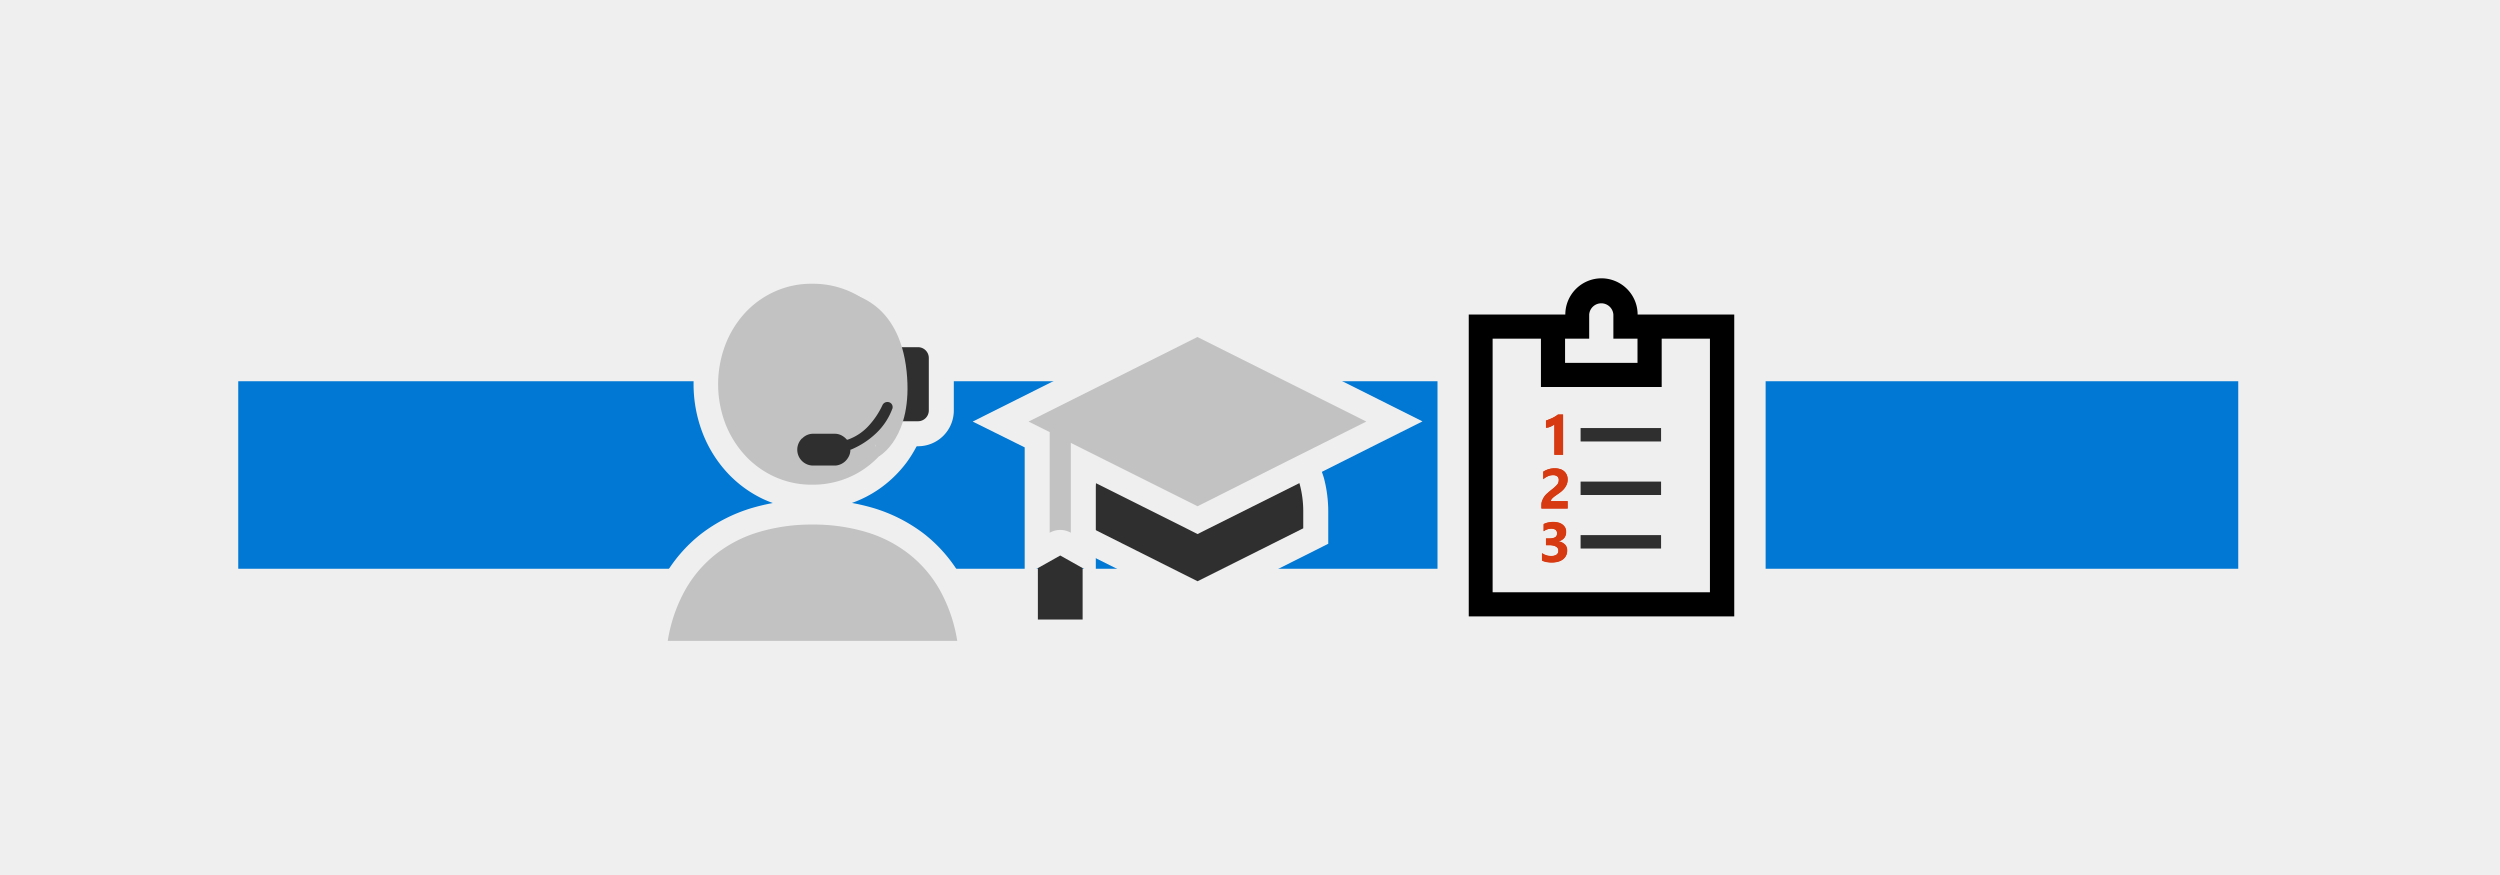 <svg id="Layer_1" data-name="Layer 1" xmlns="http://www.w3.org/2000/svg" viewBox="0 0 400 140"><defs><style>.cls-1{fill:#efefef;}.cls-2{fill:#0078d4;}.cls-3{fill:#2f2f2f;}.cls-4{fill:#c2c2c2;}.cls-5{fill:#d2d2d2;}.cls-6{fill:#d73910;}</style></defs><title>Skype_Biz_8_400x140</title><rect class="cls-1" width="400" height="140"/><rect class="cls-2" x="38.12" y="61" width="320" height="30"/><g id="education_tutorial"><path class="cls-3" d="M172.71,85.77V84.54c0-1.08,0-2.08,0-3A25.35,25.35,0,0,1,173,78.6a17.22,17.22,0,0,1,.58-2.48l.7-2.25,17.32,8.66,17.28-8.63.71,2.22.09.26c.08.23.16.46.22.69a19,19,0,0,1,.61,4.75v4l-18.91,9.48Z"/><path class="cls-1" d="M175.5,76.72,190.1,84l1.51.76,1.52-.76,14.56-7.28c.09.29.21.56.29.85a16.77,16.77,0,0,1,.54,4.24v2.72L191.61,93l-16.9-8.48c0-1.06,0-2,0-3A23.41,23.41,0,0,1,175,78.9a15.29,15.29,0,0,1,.51-2.18M173.08,71l-1.39,4.5A18.71,18.71,0,0,0,171,78.3a27.48,27.48,0,0,0-.28,3.16c0,1,0,2,0,3.08V87l2.21,1.11,16.9,8.47,1.79.9,1.8-.9,16.9-8.47L212.52,87V81.82a21.05,21.05,0,0,0-.67-5.25c-.1-.35-.2-.65-.28-.87l-.07-.19-1.43-4.44-4.17,2.08L191.61,80.3l-14.32-7.16L173.08,71Z"/><path class="cls-3" d="M172.16,85.85a3.93,3.93,0,0,0-.83-.61,3.4,3.4,0,0,0-3.38,0,3.93,3.93,0,0,0-.83.61,3.44,3.44,0,0,0-1.06,2.52V99.12h7.16V88.37A3.44,3.44,0,0,0,172.16,85.85Z"/><path class="cls-4" d="M166,70.38l-5.85-2.93,31.51-15.76,31.52,15.76L191.61,83.21l-18.28-9.14V88.66l-3-1.68a1.42,1.42,0,0,0-1.42,0l-3,1.68Z"/><path class="cls-1" d="M191.61,53.93l27,13.52-12.31,6.16L191.61,81l-14.73-7.36-5.55-2.78h0V85.24a3.4,3.4,0,0,0-3.38,0V69.14h0l-3.38-1.69,27-13.52m0-4.47-1.78.89L162.78,63.87l-7.15,3.58L162.78,71l1.17.58V92.08l5.69-3.2,5.69,3.2V77.3l14.5,7.25,1.78.9,1.79-.9,14.74-7.37L220.45,71l7.15-3.58-7.15-3.58-27-13.52-1.79-.89Z"/></g><g id="call_center_agent"><path class="cls-5" d="M129.15,72.47h3.39a2.3,2.3,0,0,0,1-.2,2.5,2.5,0,0,0,.81-.54,2.73,2.73,0,0,0,.55-.79,2.17,2.17,0,0,0,.22-1,1.71,1.71,0,0,0,.34-.13,13.09,13.09,0,0,0,3.81-2.54,10.27,10.27,0,0,0,2.53-3.81.66.66,0,0,0,.08-.34.82.82,0,0,0-.23-.58.84.84,0,0,0-.61-.24.87.87,0,0,0-.8.53A12.82,12.82,0,0,1,138,66.11a8.18,8.18,0,0,1-3.26,2.19l-.24.07a3,3,0,0,0-.88-.71,2.34,2.34,0,0,0-1.1-.26h-3.39a2.54,2.54,0,0,0,0,5.07Z"/><path class="cls-4" d="M130,79.55a16.3,16.3,0,0,1-7-1.49,16.71,16.71,0,0,1-5.4-4,18.2,18.2,0,0,1-3.46-5.75,19.77,19.77,0,0,1,0-13.73,18.2,18.2,0,0,1,3.46-5.75,16.88,16.88,0,0,1,5.4-4,16.45,16.45,0,0,1,7-1.48,16.77,16.77,0,0,1,5.28.83,16.35,16.35,0,0,1,4.57,2.35,16.62,16.62,0,0,1,3.63,3.62A18,18,0,0,1,146,54.88l.11.33V67.74l-.11.33a18,18,0,0,1-2.47,4.68,16.62,16.62,0,0,1-3.63,3.62,16.35,16.35,0,0,1-4.57,2.35A16.77,16.77,0,0,1,130,79.55Z"/><path class="cls-1" d="M130,45.4a14.52,14.52,0,0,1,4.65.73,14.16,14.16,0,0,1,4,2.06,14.94,14.94,0,0,1,3.2,3.2,15.72,15.72,0,0,1,2.19,4.16V67.4a15.72,15.72,0,0,1-2.19,4.16,14.94,14.94,0,0,1-3.2,3.2,14.16,14.16,0,0,1-4,2.06,14.52,14.52,0,0,1-4.65.73,14.21,14.21,0,0,1-6.13-1.3,14.6,14.6,0,0,1-4.76-3.5A16.05,16.05,0,0,1,116,67.63a17.77,17.77,0,0,1,0-12.31,16.05,16.05,0,0,1,3.08-5.12,14.6,14.6,0,0,1,4.76-3.5A14.21,14.21,0,0,1,130,45.4m0-4a18.36,18.36,0,0,0-7.83,1.67,18.73,18.73,0,0,0-6,4.46,20,20,0,0,0-3.84,6.37,21.78,21.78,0,0,0,0,15.15,20,20,0,0,0,3.84,6.37,18.73,18.73,0,0,0,6,4.46A18.36,18.36,0,0,0,130,81.55,18.57,18.57,0,0,0,141,78a19.2,19.2,0,0,0,4.05-4,20.16,20.16,0,0,0,2.74-5.2l.23-.65V54.86l-.23-.65A19.93,19.93,0,0,0,145.09,49,19,19,0,0,0,141,45a18.57,18.57,0,0,0-11-3.56Z"/><path class="cls-4" d="M104.47,104.54l.4-2.33a27,27,0,0,1,3-8.8A21.81,21.81,0,0,1,113.4,87a23.12,23.12,0,0,1,7.54-3.82,33.46,33.46,0,0,1,18.12,0A23.12,23.12,0,0,1,146.6,87a21.81,21.81,0,0,1,5.51,6.41,26.82,26.82,0,0,1,3,8.8l.4,2.33Z"/><path class="cls-1" d="M130,83.93a29.34,29.34,0,0,1,8.49,1.17,20.6,20.6,0,0,1,6.88,3.49,19.45,19.45,0,0,1,5,5.81,24.67,24.67,0,0,1,2.79,8.14H106.84a24.67,24.67,0,0,1,2.79-8.14,19.45,19.45,0,0,1,5-5.81,20.6,20.6,0,0,1,6.88-3.49A29.34,29.34,0,0,1,130,83.93m0-4a33.71,33.71,0,0,0-9.63,1.33,25.14,25.14,0,0,0-8.19,4.16,23.47,23.47,0,0,0-6,7,28.46,28.46,0,0,0-3.26,9.45l-.8,4.67h55.8l-.8-4.67a28.46,28.46,0,0,0-3.26-9.45,23.58,23.58,0,0,0-6-7,25.29,25.29,0,0,0-8.2-4.16A33.71,33.71,0,0,0,130,79.93Z"/><path class="cls-3" d="M142.06,69.4V53.55h4.86a3.72,3.72,0,0,1,3.69,3.7V65.7a3.72,3.72,0,0,1-3.69,3.7Z"/><path class="cls-1" d="M146.92,55.55a1.73,1.73,0,0,1,1.69,1.7V65.7a1.73,1.73,0,0,1-1.69,1.7h-2.86V55.55h2.86m0-4h-6.86V71.4h6.86a5.72,5.72,0,0,0,5.69-5.7V57.25a5.72,5.72,0,0,0-5.69-5.7Z"/></g><path class="cls-4" d="M135.88,47s8,1,9.18,12.44C146.15,70,140.65,73,140.65,73l-5.77-17Z"/><path class="cls-3" d="M128.36,70.14a2.41,2.41,0,0,1,1.79-.74h3.39a2.34,2.34,0,0,1,1.1.26,3,3,0,0,1,.88.71l.24-.07A8.18,8.18,0,0,0,139,68.11a12.82,12.82,0,0,0,2.18-3.26.87.87,0,0,1,.8-.53.84.84,0,0,1,.61.24.82.82,0,0,1,.23.58.66.66,0,0,1-.08.34,10.27,10.27,0,0,1-2.53,3.81,13.09,13.09,0,0,1-3.81,2.54,1.71,1.71,0,0,1-.34.13,2.17,2.17,0,0,1-.22,1,2.73,2.73,0,0,1-.55.79,2.5,2.5,0,0,1-.81.54,2.3,2.3,0,0,1-1,.2h-3.39a2.54,2.54,0,0,1-1.79-4.33Z"/><polygon class="cls-1" points="237.88 54 237.88 95 273.88 95 273.88 54 261.88 54 257.88 50 255.88 48 253.88 50 249.88 50 249.88 54 237.88 54"/><path d="M232.48,101.12V47.83h15.84a8.29,8.29,0,0,1,15.82,0H280v53.29Zm38.63-8.86V56.69h-2.72v7.73H244.07V56.69h-2.73V92.26Z"/><path class="cls-1" d="M256.23,44.53a5.8,5.8,0,0,1,5.79,5.8h15.46V98.62H235V50.33h15.45a5.8,5.8,0,0,1,5.8-5.8m-5.8,13.53H262V54.19h-3.86V50.33a1.94,1.94,0,0,0-3.87,0v3.86h-3.86v3.87m-3.86,3.86V54.19h-7.73V94.76h34.77V54.19h-7.72v7.73H246.57m9.66-22.39a10.82,10.82,0,0,0-9.57,5.8H230v58.29h52.5V45.33H265.79a10.8,10.8,0,0,0-9.56-5.8ZM243.84,66.92h24.77V89.76H243.84V66.92Z"/><g id="list_123"><rect class="cls-5" x="252.9" y="85.62" width="12.87" height="2.14"/><rect class="cls-5" x="252.9" y="77.06" width="12.87" height="2.14"/><rect class="cls-5" x="252.9" y="68.49" width="12.87" height="2.14"/><rect class="cls-3" x="252.9" y="77.06" width="12.87" height="2.14"/><rect class="cls-3" x="252.9" y="85.62" width="12.87" height="2.14"/><rect class="cls-3" x="252.9" y="68.49" width="12.87" height="2.14"/><path class="cls-6" d="M247.37,67.29c.34-.12.67-.26,1-.4a4.85,4.85,0,0,0,.91-.56h.82v6.44H248.7V67.91a3.08,3.08,0,0,1-.62.36,1.91,1.91,0,0,1-.71.17Z"/><path class="cls-6" d="M246.63,80.65a1.67,1.67,0,0,1,.16-.65,2.79,2.79,0,0,1,.68-1c.29-.26.58-.51.87-.73a6.11,6.11,0,0,0,.74-.67,1.1,1.1,0,0,0,.32-.78.75.75,0,0,0-.25-.64,1.13,1.13,0,0,0-.67-.18,2,2,0,0,0-.83.18,3.14,3.14,0,0,0-.73.47V75.47a3.37,3.37,0,0,1,1.86-.54,2.9,2.9,0,0,1,.79.11,1.73,1.73,0,0,1,.66.34,1.61,1.61,0,0,1,.43.56,1.73,1.73,0,0,1,.16.78,2,2,0,0,1-.2.91,3,3,0,0,1-.49.71,4.3,4.3,0,0,1-.65.55l-.64.45a3.68,3.68,0,0,0-.5.42.63.63,0,0,0-.2.42h2.68v1.16h-4.2C246.62,81.08,246.62,80.85,246.63,80.65Z"/><path class="cls-6" d="M249.09,87.54a1.3,1.3,0,0,0-.53-.25,2.74,2.74,0,0,0-.64-.08h-.57V86.14h.53a2.72,2.72,0,0,0,.58-.06,1,1,0,0,0,.47-.22.67.67,0,0,0,.19-.52.67.67,0,0,0-.27-.61,1.29,1.29,0,0,0-.66-.16A2.13,2.13,0,0,0,247,85V83.83a3,3,0,0,1,.76-.26,4.22,4.22,0,0,1,.79-.07,3.72,3.72,0,0,1,.74.08,2,2,0,0,1,.65.28,1.57,1.57,0,0,1,.47.49,1.37,1.37,0,0,1,.18.72,1.48,1.48,0,0,1-.32,1,1.78,1.78,0,0,1-.93.53v0a1.83,1.83,0,0,1,1,.45,1.27,1.27,0,0,1,.42,1,1.74,1.74,0,0,1-.21.88,1.67,1.67,0,0,1-.55.6,2.33,2.33,0,0,1-.77.33,4,4,0,0,1-.9.11,4.43,4.43,0,0,1-.81-.07,2.45,2.45,0,0,1-.78-.25V88.48a2.09,2.09,0,0,0,.7.35,2.54,2.54,0,0,0,.78.12,1.65,1.65,0,0,0,.77-.18.72.72,0,0,0,.35-.69A.66.66,0,0,0,249.09,87.54Z"/><path class="cls-6" d="M248.7,67.91v4.86h1.38V66.33h-.82a4.85,4.85,0,0,1-.91.56c-.31.14-.64.28-1,.4v1.15a1.91,1.91,0,0,0,.71-.17A3.08,3.08,0,0,0,248.7,67.91Z"/><path class="cls-6" d="M248.19,89a2.54,2.54,0,0,1-.78-.12,2.09,2.09,0,0,1-.7-.35V89.7a2.45,2.45,0,0,0,.78.25,4.43,4.43,0,0,0,.81.07,4,4,0,0,0,.9-.11,2.33,2.33,0,0,0,.77-.33,1.67,1.67,0,0,0,.55-.6,1.74,1.74,0,0,0,.21-.88,1.27,1.27,0,0,0-.42-1,1.83,1.83,0,0,0-1-.45v0a1.78,1.78,0,0,0,.93-.53,1.48,1.48,0,0,0,.32-1,1.37,1.37,0,0,0-.18-.72,1.57,1.57,0,0,0-.47-.49,2,2,0,0,0-.65-.28,3.72,3.72,0,0,0-.74-.08,4.22,4.22,0,0,0-.79.07,3,3,0,0,0-.76.26V85a2.13,2.13,0,0,1,1.24-.4,1.29,1.29,0,0,1,.66.16.67.67,0,0,1,.27.61.67.67,0,0,1-.19.52,1,1,0,0,1-.47.22,2.72,2.72,0,0,1-.58.06h-.53v1.07h.57a2.74,2.74,0,0,1,.64.08,1.3,1.3,0,0,1,.53.25.66.66,0,0,1,.22.54.72.72,0,0,1-.35.69A1.65,1.65,0,0,1,248.19,89Z"/><path class="cls-6" d="M250.82,80.18h-2.68a.63.63,0,0,1,.2-.42,3.68,3.68,0,0,1,.5-.42l.64-.45a4.3,4.3,0,0,0,.65-.55,3,3,0,0,0,.49-.71,2,2,0,0,0,.2-.91,1.73,1.73,0,0,0-.16-.78,1.61,1.61,0,0,0-.43-.56,1.73,1.73,0,0,0-.66-.34,2.9,2.9,0,0,0-.79-.11,3.37,3.37,0,0,0-1.86.54v1.22a3.14,3.14,0,0,1,.73-.47,2,2,0,0,1,.83-.18,1.13,1.13,0,0,1,.67.18.75.75,0,0,1,.25.64,1.1,1.1,0,0,1-.32.78,6.11,6.11,0,0,1-.74.67c-.29.22-.58.47-.87.73a2.79,2.79,0,0,0-.68,1,1.67,1.67,0,0,0-.16.65c0,.2,0,.43,0,.69h4.2Z"/></g></svg>